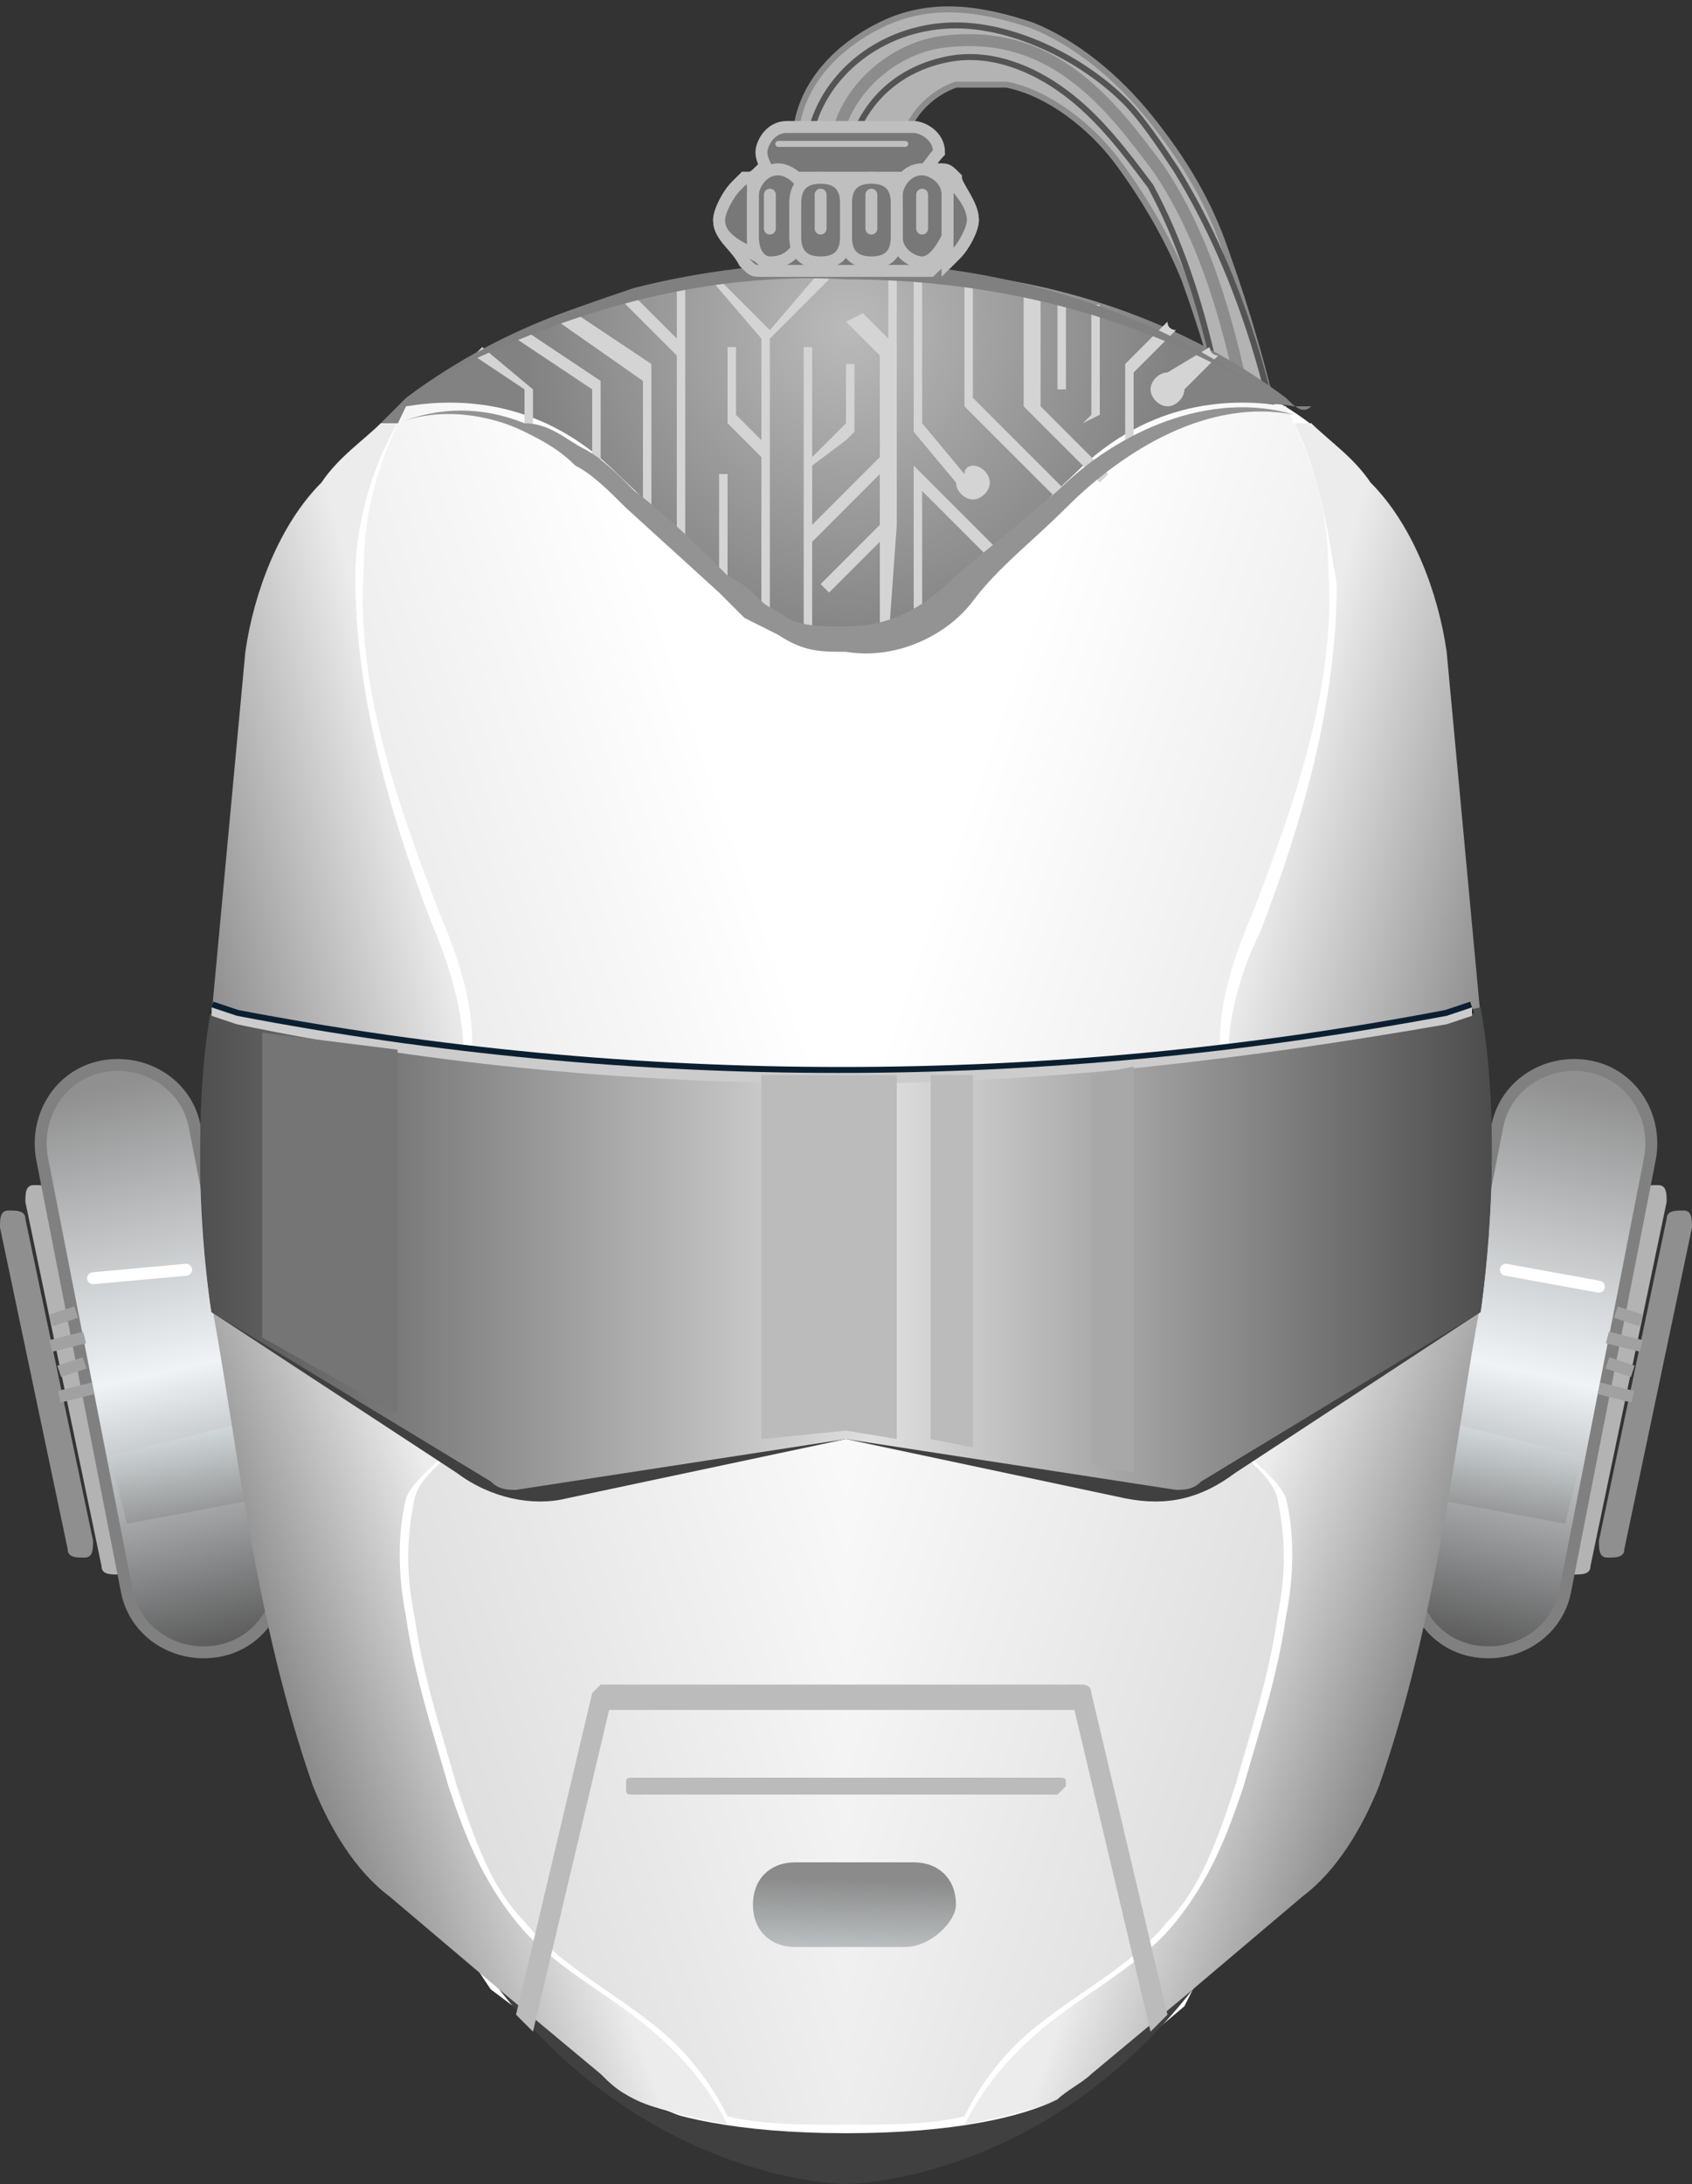 <?xml version="1.0" encoding="utf-8"?>
<!-- Generator: Adobe Illustrator 24.0.2, SVG Export Plug-In . SVG Version: 6.00 Build 0)  -->
<svg version="1.1" id="Layer_1" xmlns="http://www.w3.org/2000/svg" xmlns:xlink="http://www.w3.org/1999/xlink" x="0px" y="0px"
	 viewBox="0 0 20 25.8" style="enable-background:new 0 0 20 25.8;" xml:space="preserve">
<rect x="0" y="0" width="20" height="25.8" fill="#333333" stroke="none"/>
<style type="text/css">
	.st0{fill:#FFFFFF;}
	.st1{fill:#B3B3B3;stroke:#8C8C8C;stroke-width:7.060774e-02;stroke-miterlimit:10;}
	.st2{fill:none;stroke:#545454;stroke-width:7.060774e-02;stroke-miterlimit:10;}
	.st3{fill:none;stroke:#8C8C8C;stroke-width:0.141;stroke-linecap:round;stroke-linejoin:round;stroke-miterlimit:10;}
	.st4{fill:#B3B3B3;}
	.st5{fill:#8F8F8F;}
	.st6{fill:url(#SVGID_1_);stroke:#808080;stroke-width:0.141;stroke-miterlimit:10;}
	.st7{fill:none;stroke:#A1A1A1;stroke-width:0.141;stroke-miterlimit:10;}
	.st8{fill:url(#SVGID_2_);}
	.st9{fill:url(#SVGID_3_);}
	.st10{fill:url(#SVGID_4_);stroke:#808080;stroke-width:0.141;stroke-miterlimit:10;}
	.st11{fill:url(#SVGID_5_);}
	.st12{fill:url(#SVGID_6_);}
	.st13{fill:url(#SVGID_7_);}
	.st14{fill:url(#SVGID_8_);}
	.st15{fill:url(#SVGID_9_);}
	.st16{fill:url(#SVGID_10_);}
	.st17{fill:url(#SVGID_11_);}
	.st18{fill:#404040;}
	.st19{fill:url(#SVGID_12_);}
	.st20{fill:none;stroke:#0B1F30;stroke-width:0.141;stroke-miterlimit:10;}
	.st21{fill:#CCCCCC;}
	.st22{fill:#BBBBBB;}
	.st23{fill:#757575;}
	.st24{fill:#A8A8A8;}
	.st25{fill:none;stroke:#FFFFFF;stroke-width:0.141;stroke-linecap:round;stroke-miterlimit:10;}
	.st26{fill:url(#SVGID_13_);}
	.st27{fill:none;}
	.st28{fill:#4FBEED;}
	.st29{fill:#D4D4D4;}
	.st30{fill:#939393;}
	.st31{fill:#808080;}
	.st32{fill:#787878;stroke:#BFBFBF;stroke-width:0.141;stroke-miterlimit:10;}
	.st33{fill:#787878;stroke:#BFBFBF;stroke-width:0.141;stroke-linecap:round;stroke-linejoin:round;stroke-miterlimit:10;}
	.st34{fill:#787878;stroke:#BFBFBF;stroke-width:7.060774e-02;stroke-linecap:round;stroke-linejoin:round;stroke-miterlimit:10;}
</style>
<g>
	<path class="st0" d="M4.4,5.1c0,0,0.3-0.3,1.4-0.7S14.6,3,16.1,5.7s1.5,8.9,1.5,8.9l-0.1,1L16.2,21l-2.1,2.5L14,23.7l-1.3,1.1
		l-1.5,0.6L10,25.8l-0.2-0.1l-2.5-1l-1.1-0.9l-0.4-0.3l-2-3l-0.5-3.9l-0.8-1.2v-1.9l0.2-2l0.6-5L4.4,5.1z"/>
	<g>
		<path class="st1" d="M10.7,1.7c0-0.3,0.3-0.6,0.6-0.7c0.2,0,0.4,0,0.6,0c0.5,0.1,1,0.5,1.3,0.9c0.3,0.4,0.6,0.9,0.8,1.4
			c0.4,1.1,0.7,2.3,0.8,3.5l0.7,0.6C15.3,5.8,15,4.4,14.5,3c-0.2-0.6-0.5-1.1-0.9-1.6s-0.9-0.9-1.4-1.1c-0.6-0.2-1.2-0.3-1.8,0
			c-0.6,0.3-1,0.8-1,1.4L10.7,1.7z"/>
		<path class="st2" d="M9.6,1.5c0.2-0.7,0.9-1.2,1.7-1.2c0.7,0,1.5,0.4,2,0.9c0.2,0.2,0.4,0.5,0.6,0.8c0.8,1.3,1.2,2.8,1.4,4.3"/>
		<path class="st2" d="M10.1,1.6c0.2-0.5,0.6-0.8,1.1-0.9c0.5-0.1,1,0.1,1.4,0.4s0.7,0.7,1,1.1c0.7,1.3,0.9,2.8,1.1,4.2"/>
		<path class="st3" d="M9.9,1.6c0.1-0.5,0.6-1,1.2-1.1c0.7-0.1,1.2,0.1,1.6,0.4c0.4,0.3,0.7,0.7,1,1.1c0.8,1.2,1,2.7,1.3,4.2"/>
		<path class="st4" d="M1.4,18.6L1.4,18.6c-0.1,0-0.2,0-0.2-0.1l-0.9-4.3c0-0.1,0-0.2,0.1-0.2c0.1,0,0.2,0,0.2,0.1l0.9,4.3
			C1.5,18.5,1.5,18.6,1.4,18.6z"/>
		<path class="st5" d="M1,18.4L1,18.4c-0.1,0-0.2,0-0.2-0.1L0,14.5c0-0.1,0-0.2,0.1-0.2c0.1,0,0.2,0,0.2,0.1l0.8,3.8
			C1.1,18.3,1.1,18.4,1,18.4z"/>
		<linearGradient id="SVGID_1_" gradientUnits="userSpaceOnUse" x1="1.215" y1="12.85" x2="2.675" y2="19.494">
			<stop  offset="0" style="stop-color:#909090"/>
			<stop  offset="0.505" style="stop-color:#EFF3F6"/>
			<stop  offset="1" style="stop-color:#585858"/>
		</linearGradient>
		<path class="st6" d="M2.6,19.5L2.6,19.5c-0.5,0.1-1-0.2-1.1-0.7l-1-5.1c-0.1-0.5,0.2-1,0.7-1.1c0.5-0.1,1,0.2,1.1,0.7l1,5.1
			C3.4,18.9,3.1,19.4,2.6,19.5z"/>
		<line class="st7" x1="0.6" y1="15.6" x2="0.9" y2="15.5"/>
		<line class="st7" x1="0.6" y1="15.9" x2="1" y2="15.8"/>
		<line class="st7" x1="0.7" y1="16.2" x2="1" y2="16.1"/>
		<line class="st7" x1="0.7" y1="16.5" x2="1.1" y2="16.4"/>
		<linearGradient id="SVGID_2_" gradientUnits="userSpaceOnUse" x1="2.071" y1="16.624" x2="2.313" y2="18.044">
			<stop  offset="0" style="stop-color:#E5EEF1"/>
			<stop  offset="1" style="stop-color:#8B8B8B"/>
		</linearGradient>
		<polygon class="st8" points="1.3,17.2 2.9,16.8 3.1,17.7 1.5,18 1.3,17.2 		"/>
		<linearGradient id="SVGID_3_" gradientUnits="userSpaceOnUse" x1="4.821" y1="9.427" x2="1.969" y2="10.165">
			<stop  offset="0" style="stop-color:#ECECEC"/>
			<stop  offset="1" style="stop-color:#8C8C8C"/>
		</linearGradient>
		<path class="st9" d="M5.4,13c-0.3,0.9-1.4,1.4-2.3,1.2c-0.2,0-0.5-0.1-0.7-0.2c0-1.1,0.1-2,0.1-2l0.4-4.3c0.1-0.7,0.4-1.5,0.9-2
			C4,5.4,4.3,5.2,4.5,5c0.1,0,0.1,0,0.2,0C4.4,5.5,4.2,6.2,4.2,6.8c0,1.4,0.4,2.8,0.9,4.1C5.4,11.6,5.6,12.4,5.4,13z"/>
		<path class="st4" d="M18.6,18.6L18.6,18.6c0.1,0,0.2,0,0.2-0.1l0.9-4.3c0-0.1,0-0.2-0.1-0.2c-0.1,0-0.2,0-0.2,0.1l-0.9,4.3
			C18.5,18.5,18.5,18.6,18.6,18.6z"/>
		<path class="st5" d="M19,18.4L19,18.4c0.1,0,0.2,0,0.2-0.1l0.8-3.8c0-0.1,0-0.2-0.1-0.2c-0.1,0-0.2,0-0.2,0.1l-0.8,3.8
			C18.9,18.3,18.9,18.4,19,18.4z"/>
		
			<linearGradient id="SVGID_4_" gradientUnits="userSpaceOnUse" x1="410.277" y1="12.85" x2="411.737" y2="19.494" gradientTransform="matrix(-1 0 0 1 429.062 0)">
			<stop  offset="0" style="stop-color:#909090"/>
			<stop  offset="0.505" style="stop-color:#EFF3F6"/>
			<stop  offset="1" style="stop-color:#585858"/>
		</linearGradient>
		<path class="st10" d="M17.4,19.5L17.4,19.5c0.5,0.1,1-0.2,1.1-0.7l1-5.1c0.1-0.5-0.2-1-0.7-1.1c-0.5-0.1-1,0.2-1.1,0.7l-1,5.1
			C16.6,18.9,16.9,19.4,17.4,19.5z"/>
		<line class="st7" x1="19.4" y1="15.6" x2="19.1" y2="15.5"/>
		<line class="st7" x1="19.4" y1="15.9" x2="19" y2="15.8"/>
		<line class="st7" x1="19.3" y1="16.2" x2="19" y2="16.1"/>
		<line class="st7" x1="19.3" y1="16.5" x2="18.9" y2="16.4"/>
		
			<linearGradient id="SVGID_5_" gradientUnits="userSpaceOnUse" x1="411.133" y1="16.624" x2="411.375" y2="18.044" gradientTransform="matrix(-1 0 0 1 429.062 0)">
			<stop  offset="0" style="stop-color:#E5EEF1"/>
			<stop  offset="1" style="stop-color:#8B8B8B"/>
		</linearGradient>
		<polygon class="st11" points="18.7,17.2 17.1,16.8 16.9,17.7 18.5,18 18.7,17.2 		"/>
		<radialGradient id="SVGID_6_" cx="10.028" cy="3.877" r="3.824" gradientUnits="userSpaceOnUse">
			<stop  offset="0" style="stop-color:#BABABA"/>
			<stop  offset="1" style="stop-color:#828282"/>
		</radialGradient>
		<path class="st12" d="M4.8,4.7C4.7,4.8,4.6,4.9,4.5,5c0.1,0,0.1,0,0.2,0c0.6-0.1,1.6-0.1,2.5,0.8C9,7.2,9,7.5,10,7.5V3.2
			C10,3.2,7.2,2.9,4.8,4.7z M15.2,4.7C12.8,2.9,10,3.2,10,3.2v4.3c1,0,1-0.4,2.8-1.9c1-0.8,1.9-0.9,2.5-0.8c0.1,0,0.1,0,0.2,0
			C15.4,4.9,15.3,4.8,15.2,4.7z"/>
		
			<linearGradient id="SVGID_7_" gradientUnits="userSpaceOnUse" x1="413.883" y1="9.427" x2="411.031" y2="10.165" gradientTransform="matrix(-1 0 0 1 429.062 0)">
			<stop  offset="0" style="stop-color:#ECECEC"/>
			<stop  offset="1" style="stop-color:#8C8C8C"/>
		</linearGradient>
		<path class="st13" d="M14.6,13c0.3,0.9,1.4,1.4,2.3,1.2c0.2,0,0.5-0.1,0.7-0.2c0-1.1-0.1-2-0.1-2l-0.4-4.3c-0.1-0.7-0.4-1.5-0.9-2
			C16,5.4,15.7,5.2,15.5,5c-0.1,0-0.1,0-0.2,0c0.3,0.6,0.4,1.3,0.5,1.9c0,1.4-0.4,2.8-0.9,4.1C14.6,11.6,14.4,12.4,14.6,13z"/>
		<linearGradient id="SVGID_8_" gradientUnits="userSpaceOnUse" x1="5.91" y1="19.687" x2="3.562" y2="20.56">
			<stop  offset="0" style="stop-color:#ECECEC"/>
			<stop  offset="1" style="stop-color:#8C8C8C"/>
		</linearGradient>
		<path class="st14" d="M8.6,25.1c-0.5-0.1-0.9-0.2-1.1-0.3c-0.2-0.1-0.3-0.2-0.4-0.3l-1.2-1v0l-1.3-1.1c-0.4-0.3-0.7-0.8-0.9-1.3
			c-0.7-2-0.9-4.1-1.2-5.7c0-0.3-0.1-0.6-0.1-0.9c0.1,0,0.3,0.1,0.4,0.1c0.6,0.2,1.1,0.6,1.6,1c0.2,0.2,1.2,0.7,1.2,1.1
			c0,0.3-0.7,0.7-0.8,1c-0.1,0.4-0.1,0.9,0,1.4c0.1,0.7,0.3,1.3,0.5,2c0.2,0.6,0.4,1.1,0.8,1.6c0.4,0.5,1,0.8,1.5,1.2
			C8.1,24.3,8.4,24.7,8.6,25.1z"/>
		<linearGradient id="SVGID_9_" gradientUnits="userSpaceOnUse" x1="10.182" y1="14.062" x2="-3.039" y2="18.626">
			<stop  offset="0" style="stop-color:#FFFFFF"/>
			<stop  offset="1" style="stop-color:#BDBDBD"/>
		</linearGradient>
		<path class="st15" d="M10,7.5v17.6h0c-0.5,0-1,0-1.4-0.1c-0.2-0.4-0.5-0.8-0.9-1.1c-0.5-0.4-1.1-0.7-1.5-1.2
			c-0.4-0.4-0.6-1-0.8-1.6c-0.2-0.7-0.4-1.3-0.5-2c-0.1-0.5-0.1-0.9,0-1.4c0.1-0.4,0.8-0.7,0.8-1c0-0.3-1-0.9-1.2-1.1
			c-0.5-0.4-1-0.8-1.6-1c-0.1,0-0.3-0.1-0.4-0.1c0-0.2,0-0.4,0-0.6c0.2,0.1,0.5,0.2,0.7,0.2c0.9,0.2,2-0.3,2.3-1.2
			c0.2-0.7,0-1.4-0.3-2.1c-0.5-1.3-1-2.7-0.9-4.1c0-0.7,0.2-1.3,0.5-1.9c0.6-0.1,1.6-0.1,2.5,0.8C9,7.2,9,7.5,10,7.5z"/>
		
			<linearGradient id="SVGID_10_" gradientUnits="userSpaceOnUse" x1="414.973" y1="19.687" x2="412.623" y2="20.56" gradientTransform="matrix(-1 0 0 1 429.062 0)">
			<stop  offset="0" style="stop-color:#ECECEC"/>
			<stop  offset="1" style="stop-color:#8C8C8C"/>
		</linearGradient>
		<path class="st16" d="M11.4,25.1c0.5-0.1,0.9-0.2,1.1-0.3c0.2-0.1,0.3-0.2,0.4-0.3l1.2-1v0l1.3-1.1c0.4-0.3,0.7-0.8,0.9-1.3
			c0.7-2,0.9-4.1,1.2-5.7c0-0.3,0.1-0.6,0.1-0.9c-0.1,0-0.3,0.1-0.4,0.1c-0.6,0.2-1.1,0.6-1.6,1c-0.2,0.2-1.2,0.7-1.2,1.1
			c0,0.3,0.7,0.7,0.8,1c0.1,0.4,0.1,0.9,0,1.4c-0.1,0.7-0.3,1.3-0.5,2c-0.2,0.6-0.4,1.1-0.8,1.6c-0.4,0.5-1,0.8-1.5,1.2
			C11.9,24.3,11.6,24.7,11.4,25.1z"/>
		
			<linearGradient id="SVGID_11_" gradientUnits="userSpaceOnUse" x1="419.244" y1="14.062" x2="406.023" y2="18.626" gradientTransform="matrix(-1 0 0 1 429.062 0)">
			<stop  offset="0" style="stop-color:#FFFFFF"/>
			<stop  offset="1" style="stop-color:#BDBDBD"/>
		</linearGradient>
		<path class="st17" d="M10,7.5v17.6h0c0.5,0,1,0,1.4-0.1c0.2-0.4,0.5-0.8,0.9-1.1c0.5-0.4,1.1-0.7,1.5-1.2c0.4-0.4,0.6-1,0.8-1.6
			c0.2-0.7,0.4-1.3,0.5-2c0.1-0.5,0.1-0.9,0-1.4c-0.1-0.4-0.8-0.7-0.8-1c0-0.3,1-0.9,1.2-1.1c0.5-0.4,1-0.8,1.6-1
			c0.1,0,0.3-0.1,0.4-0.1c0-0.2,0-0.4,0-0.6c-0.2,0.1-0.5,0.2-0.7,0.2c-0.9,0.2-2-0.3-2.3-1.2c-0.2-0.7,0-1.4,0.3-2.1
			c0.5-1.3,1-2.7,0.9-4.1c0-0.7-0.2-1.3-0.5-1.9c-0.6-0.1-1.6-0.1-2.5,0.8C11,7.2,11,7.5,10,7.5z"/>
		<g>
			<path class="st18" d="M2.5,12.1C2.5,12.1,2.5,12.1,2.5,12.1c-0.3,1.6,0,3.4,0,3.4l2.9,1.9c0.4,0.3,0.9,0.4,1.3,0.3L10,17l3.3,0.7
				c0.5,0.1,0.9,0,1.3-0.3l2.9-1.9c0,0,0.3-1.9,0-3.5c0,0,0,0,0,0C12.5,13.1,7.5,13.2,2.5,12.1z"/>
			<linearGradient id="SVGID_12_" gradientUnits="userSpaceOnUse" x1="2.397" y1="14.696" x2="17.602" y2="14.696">
				<stop  offset="0" style="stop-color:#505050"/>
				<stop  offset="0.521" style="stop-color:#E0E0E0"/>
				<stop  offset="1" style="stop-color:#4D4D4D"/>
			</linearGradient>
			<path class="st19" d="M2.5,11.9C2.5,11.9,2.5,11.9,2.5,11.9c-0.3,1.6,0,3.6,0,3.6l3.3,2c0.1,0.1,0.2,0.1,0.3,0.1l3.9-0.6l3.9,0.6
				c0.1,0,0.2,0,0.3-0.1l3.3-2c0,0,0.3-2,0-3.6c0,0,0,0,0,0C12.5,13,7.5,13,2.5,11.9z"/>
			<path class="st20" d="M2.5,11.9l0.3,0.1c4.7,0.9,9.6,0.9,14.3,0l0.3-0.1"/>
			<g>
				<path class="st21" d="M10,12.8c-2.4,0-4.8-0.2-7.2-0.7L2.5,12l0-0.1l0.3,0.1c4.7,0.9,9.5,0.9,14.3,0l0.3-0.1l0,0.1l-0.3,0.1
					C14.8,12.5,12.4,12.8,10,12.8z"/>
			</g>
		</g>
		<polygon class="st22" points="10.6,17 10,16.9 9,17 9,12.7 10.6,12.7 		"/>
		<polygon class="st23" points="4.7,16.7 3.1,15.8 3.1,12.2 4.7,12.4 		"/>
		<polygon class="st22" points="11.5,17.1 11,17 11,12.7 11.5,12.7 		"/>
		<polygon class="st24" points="13.4,17.4 12.9,17.3 12.9,12.7 13.4,12.6 		"/>
		<path class="st18" d="M12.9,24.5c-0.1,0.1-0.3,0.2-0.4,0.3c-0.4,0.2-1.2,0.4-2.5,0.4h0h0c-1.3,0-2.1-0.2-2.5-0.4
			c-0.2-0.1-0.3-0.2-0.4-0.3l-1.2-1c1.8,2.3,4.1,2.3,4.1,2.3s2.3,0,4.1-2.3L12.9,24.5z"/>
		<line class="st25" x1="17.8" y1="15" x2="18.9" y2="15.2"/>
		<line class="st25" x1="2.2" y1="15" x2="1.1" y2="15.1"/>
		<g>
			<g>
				<path class="st22" d="M6.1,23.8L7,20c0,0,0.1-0.1,0.1-0.1h5.7c0,0,0.1,0,0.1,0.1l0.9,3.8l-0.2,0.2l-0.9-3.8H7.2l-0.9,3.8
					L6.1,23.8z"/>
			</g>
			<g>
				<path class="st22" d="M12.5,21.2h-5c-0.1,0-0.1,0-0.1-0.1c0-0.1,0-0.1,0.1-0.1h5c0.1,0,0.1,0,0.1,0.1
					C12.6,21.1,12.5,21.2,12.5,21.2z"/>
			</g>
		</g>
		<linearGradient id="SVGID_13_" gradientUnits="userSpaceOnUse" x1="10.04" y1="23.727" x2="10.074" y2="22.206">
			<stop  offset="0" style="stop-color:#E5EEF1"/>
			<stop  offset="1" style="stop-color:#8B8B8B"/>
		</linearGradient>
		<path class="st26" d="M10.7,23H9.4c-0.3,0-0.5-0.2-0.5-0.5v0c0-0.3,0.2-0.5,0.5-0.5h1.4c0.3,0,0.5,0.2,0.5,0.5v0
			C11.3,22.7,11,23,10.7,23z"/>
		<g>
			<path class="st27" d="M4.8,4.7C4.7,4.8,4.6,4.9,4.5,5c0.1,0,0.1,0,0.2,0c0.6-0.1,1.6-0.1,2.5,0.8C9,7.2,9,7.5,10,7.5V3.2
				C10,3.2,7.2,2.9,4.8,4.7z"/>
			<path class="st27" d="M15.2,4.7C12.8,2.9,10,3.2,10,3.2v4.3c1,0,1-0.4,2.8-1.9c1-0.8,1.9-0.9,2.5-0.8c0.1,0,0.1,0,0.2,0
				C15.4,4.9,15.3,4.8,15.2,4.7z"/>
		</g>
		<g>
			<rect x="10" y="3.9" class="st27" width="0" height="0.4"/>
			<polygon class="st27" points="10,5.2 10,5.8 10,5.8 10,5.2 			"/>
			<polygon class="st27" points="10,6.6 10,6.6 10,6 10,6 			"/>
			<polygon class="st28" points="10,6 10,6 10,5.8 10,5.8 			"/>
			<polygon class="st28" points="10,3.9 10,3.8 10,3.8 10,3.9 			"/>
			<rect x="10" y="4.3" class="st28" width="0" height="1"/>
			<polygon class="st28" points="10,6.6 10,6.8 10,6.8 10,6.6 			"/>
			<polygon class="st27" points="9.7,5.6 9.6,5.5 9.6,6.2 10,5.8 10,5.2 			"/>
			<path class="st27" d="M8,3.3c-0.2,0-0.3,0.1-0.5,0.1L8,4V3.3z"/>
			<path class="st27" d="M6.1,4C6,4,5.8,4.1,5.7,4.1l0.7,0.5v0.6C6.6,5.2,6.8,5.3,7,5.5V4.6L6.1,4z"/>
			<path class="st27" d="M7.4,3.5C7.2,3.6,7,3.6,6.8,3.7l0.9,0.6v1.8C7.8,6.2,7.9,6.3,8,6.4V4.2L7.4,3.5z"/>
			<path class="st27" d="M6.6,3.7C6.5,3.8,6.3,3.8,6.2,3.9l0.9,0.6v1.1c0,0,0.1,0,0.1,0.1C7.4,5.8,7.5,5.9,7.6,6V4.4L6.6,3.7z"/>
			<path class="st27" d="M8.6,5V4.1h0.1v0.8L9,5.2V4L8.4,3.3l0.1-0.1c-0.1,0-0.2,0-0.3,0v3.2c0.1,0.1,0.2,0.2,0.3,0.3V5.6h0.1V7
				C8.8,7.1,8.9,7.2,9,7.3V5.4L8.6,5z"/>
			<path class="st27" d="M9.7,6.9L10,6.6V6L9.6,6.4v1.2c0.1,0,0.2,0,0.4,0V6.8L9.7,6.9L9.7,6.9z"/>
			<path class="st27" d="M9.6,4.1v1.3L10,5.1V4.3h0V3.9l0,0l0,0V3.2c0,0-0.6-0.1-1.5,0.1l0.6,0.6l0.6-0.6l0.1,0.1L9.1,4v3.3
				c0.1,0.1,0.2,0.1,0.3,0.1V4.1H9.6z"/>
			<path class="st27" d="M5.6,4.2C5.3,4.4,5.1,4.5,4.8,4.7C4.7,4.8,4.6,4.9,4.5,5c0.1,0,0.1,0,0.2,0c0.4-0.1,1-0.1,1.6,0.2V4.7
				L5.6,4.2z"/>
			<path class="st29" d="M6.8,3.7c-0.1,0-0.1,0-0.2,0.1l1,0.7V6c0,0,0.1,0.1,0.1,0.1V4.3L6.8,3.7z"/>
			<path class="st29" d="M6.2,3.9c0,0-0.1,0-0.1,0.1L7,4.6v0.9c0,0,0.1,0.1,0.1,0.1V4.5L6.2,3.9z"/>
			<path class="st29" d="M5.7,4.1c0,0-0.1,0.1-0.1,0.1l0.6,0.4v0.4c0,0,0.1,0,0.1,0.1V4.6L5.7,4.1z"/>
			<path class="st29" d="M8,3.3V4L7.5,3.5c-0.1,0-0.1,0-0.2,0L8,4.2v2.2c0,0,0.1,0.1,0.1,0.1V3.3C8.1,3.3,8.1,3.3,8,3.3z"/>
			<path class="st29" d="M9.8,3.3L9.7,3.2L9.1,3.9L8.5,3.3c0,0,0,0-0.1,0L8.4,3.3L9,4v1.2L8.7,4.9V4.1H8.6V5L9,5.4v1.9
				c0,0,0.1,0.1,0.1,0.1V4L9.8,3.3z"/>
			<polygon class="st29" points="9.7,6.9 9.8,7 10,6.8 10,6.6 			"/>
			<path class="st29" d="M10,6V5.8L9.6,6.2V5.5l0,0L10,5.2v-1h0v0.8L9.6,5.4V4.1H9.5v3.3c0,0,0.1,0,0.1,0V6.4L10,6z"/>
			<polygon class="st28" points="10,3.9 10,3.8 10,3.8 			"/>
			<path class="st29" d="M8.5,5.6v1.2c0,0,0.1,0.1,0.1,0.1V5.6H8.5z"/>
			<path class="st27" d="M10,6.8v0.8c0.2,0,0.3,0,0.4,0V6.4L10,6.8z"/>
			<path class="st27" d="M11,7.3c0.2-0.2,0.4-0.4,0.8-0.7L11,5.8V7.3z"/>
			<path class="st27" d="M12,3.4c-0.2,0-0.4-0.1-0.6-0.1v1.5l1.1,1.1c0.1-0.1,0.1-0.1,0.2-0.2c0,0,0.1,0,0.1-0.1L12,4.7V3.4z"/>
			<polygon class="st27" points="10.4,6.2 10.4,5.6 10,6 10,6.6 			"/>
			<path class="st27" d="M15.2,4.7c-0.3-0.2-0.6-0.4-0.9-0.5L14,4.6c0,0,0,0,0,0c0,0.1-0.1,0.2-0.2,0.2c-0.1,0-0.2-0.1-0.2-0.2
				c0-0.1,0.1-0.2,0.2-0.2c0,0,0.1,0,0.1,0l0.3-0.3C14.1,4.1,14,4,13.9,3.9l-0.5,0.5v0.8c0.8-0.4,1.4-0.4,1.9-0.3c0.1,0,0.1,0,0.2,0
				C15.4,4.9,15.3,4.8,15.2,4.7z"/>
			<path class="st27" d="M11.3,3.2c-0.1,0-0.3,0-0.4,0V5l0.5,0.5c0,0,0.1-0.1,0.1-0.1c0.1,0,0.2,0.1,0.2,0.2c0,0.1-0.1,0.2-0.2,0.2
				c-0.1,0-0.2-0.1-0.2-0.2c0,0,0,0,0,0l0,0l-0.6-0.6V3.2c-0.5,0-0.8,0-0.8,0v0.6l0.1-0.1l0.3,0.3V3.3h0.1v2l0,0v1l0,0v1.3
				c0.1,0,0.2-0.1,0.3-0.1V5.4l1,1c0.2-0.2,0.4-0.3,0.6-0.5l-1.1-1.1V3.2z"/>
			<path class="st27" d="M13.7,3.9c-0.2-0.1-0.5-0.2-0.7-0.3v1.3l-0.2,0.2L12.8,5l0.1-0.1V3.6c-0.1,0-0.2-0.1-0.3-0.1v1.1h-0.1V3.4
				c-0.1,0-0.2,0-0.3-0.1v1.3L13,5.5c0.1-0.1,0.2-0.1,0.2-0.2v-1L13.7,3.9z"/>
			<polygon class="st27" points="10.1,4.3 10.1,5.1 10,5.2 10,5.8 10.4,5.4 10.4,4.2 10.4,4.2 10,3.9 10,4.3 			"/>
			<path class="st29" d="M10.6,6.2v-1l0,0v-2h-0.1v0.8l-0.3-0.3L10,3.8v0l0.4,0.4l0,0v1.2L10,5.8V6l0.4-0.4v0.6L10,6.6v0.2l0.4-0.4
				v1.2c0,0,0.1,0,0.1,0L10.6,6.2L10.6,6.2z"/>
			<polygon class="st29" points="10.1,5.1 10.1,4.3 10,4.3 10,5.2 			"/>
			<path class="st29" d="M11.3,5.7L11.3,5.7C11.3,5.7,11.3,5.7,11.3,5.7c0,0.1,0.1,0.2,0.2,0.2c0.1,0,0.2-0.1,0.2-0.2
				c0-0.1-0.1-0.2-0.2-0.2c0,0-0.1,0-0.1,0.1L10.9,5V3.2c0,0-0.1,0-0.1,0v1.9L11.3,5.7z"/>
			<path class="st29" d="M10.8,7.4c0,0,0.1-0.1,0.1-0.1V5.8l0.8,0.8c0,0,0.1-0.1,0.1-0.1l-1-1V7.4z"/>
			<path class="st29" d="M11.5,3.3c0,0-0.1,0-0.1,0v1.5l1.1,1.1c0,0,0.1-0.1,0.1-0.1l-1.1-1.1V3.3z"/>
			<path class="st29" d="M12.2,3.4c0,0-0.1,0-0.1,0v1.4l0.9,0.9c0,0,0.1-0.1,0.1-0.1l-0.8-0.8V3.4z"/>
			<path class="st29" d="M12.6,4.5V3.5c0,0-0.1,0-0.1,0v1.1H12.6z"/>
			<path class="st29" d="M12.8,5L12.8,5L13,4.9V3.6c0,0-0.1,0-0.1,0v1.3L12.8,5z"/>
			<path class="st29" d="M13.9,3.9c0,0-0.1,0-0.1-0.1l-0.5,0.5v1c0,0,0.1-0.1,0.1-0.1V4.4L13.9,3.9z"/>
			<path class="st29" d="M13.8,4.4c-0.1,0-0.2,0.1-0.2,0.2c0,0.1,0.1,0.2,0.2,0.2c0.1,0,0.2-0.1,0.2-0.2c0,0,0,0,0,0l0.4-0.4
				c0,0-0.1,0-0.1-0.1L13.8,4.4C13.9,4.4,13.8,4.4,13.8,4.4z"/>
		</g>
		<g>
			<path class="st27" d="M4.8,9.7C4.7,9.8,4.6,9.9,4.5,10c0.1,0,0.1,0,0.2,0c0.6-0.1,1.6-0.1,2.5,0.8C9,12.2,9,12.5,10,12.5V8.2
				C10,8.2,7.2,7.9,4.8,9.7z"/>
			<path class="st27" d="M15.2,9.7C12.8,7.9,10,8.2,10,8.2v4.3c1,0,1-0.4,2.8-1.9c1-0.8,1.9-0.9,2.5-0.8c0.1,0,0.1,0,0.2,0
				C15.4,9.9,15.3,9.8,15.2,9.7z"/>
		</g>
		<g>
			<path class="st30" d="M15.3,4.9c-1-0.2-2,0.4-2.7,1.1c-0.4,0.4-0.8,0.7-1.1,1.1c-0.3,0.4-0.9,0.7-1.5,0.6c-0.3,0-0.5,0-0.8-0.2
				C9,7.4,9,7.4,8.8,7.3C8.7,7.2,8.6,7.1,8.5,7L7.4,6C7.2,5.8,7,5.6,6.8,5.5C6.6,5.3,6.4,5.2,6.2,5.1c-0.4-0.2-1-0.3-1.5-0.1
				c0.5-0.2,1-0.2,1.5,0C6.5,5,6.7,5.2,6.9,5.3c0.2,0.1,0.4,0.3,0.6,0.5c0.4,0.3,0.8,0.7,1.1,1C8.8,6.9,8.9,7,9,7.1
				c0.1,0.1,0.2,0.1,0.3,0.2C9.5,7.4,9.7,7.4,10,7.4c0.5,0,0.9-0.2,1.3-0.6l1.2-1C13.2,5.1,14.3,4.6,15.3,4.9z"/>
		</g>
		<g>
			<path class="st31" d="M5.1,4.5c0.7-0.5,1.5-0.8,2.4-1.1C8.3,3.2,9.1,3.1,10,3.1c1.7,0,3.5,0.5,4.9,1.5c-1.5-0.9-3.2-1.3-4.9-1.3
				C8.3,3.2,6.6,3.7,5.1,4.5L5.1,4.5z"/>
		</g>
		<g>
			<path class="st32" d="M11.5,2.6c0,0.1-0.1,0.3-0.2,0.4c0,0-0.1,0.1-0.1,0.1c-0.1,0-0.1,0-0.2,0.1c0,0,0,0,0,0c0,0,0,0-0.1,0H9.1
				c0,0,0,0-0.1,0c0,0,0,0,0,0c-0.1,0-0.1,0-0.2-0.1C8.7,2.9,8.5,2.8,8.5,2.6c0-0.1,0.1-0.3,0.2-0.4c0,0,0.1-0.1,0.1-0.1
				c0.1,0,0.1,0,0.2-0.1c0,0,0,0,0,0c0,0,0,0,0,0c0,0,0,0,0.1,0h1.9c0,0,0,0,0.1,0c0,0,0,0,0,0c0,0,0,0,0,0c0.1,0,0.1,0,0.2,0.1
				C11.3,2.2,11.5,2.4,11.5,2.6z"/>
			<path class="st32" d="M10.8,2.1H9.2C9.1,2.1,9,1.9,9,1.8v0c0-0.1,0.1-0.3,0.3-0.3h1.5c0.1,0,0.3,0.1,0.3,0.3v0
				C11,1.9,10.9,2.1,10.8,2.1z"/>
			<path class="st32" d="M11.5,2.6c0,0.1-0.1,0.3-0.2,0.4c0,0-0.1,0.1-0.1,0.1c0,0,0-0.1,0-0.1V2.2c0,0,0-0.1,0-0.1
				C11.3,2.2,11.5,2.4,11.5,2.6z"/>
			<path class="st32" d="M8.9,2.2v0.7c0,0,0,0.1,0,0.1C8.7,2.9,8.5,2.8,8.5,2.6c0-0.1,0.1-0.3,0.2-0.4c0,0,0.1-0.1,0.1-0.1
				C8.9,2.1,8.9,2.2,8.9,2.2z"/>
			<path class="st32" d="M9.1,3.1L9.1,3.1C9,3.1,8.9,3,8.9,2.8V2.3c0-0.1,0.1-0.3,0.3-0.3h0c0.1,0,0.3,0.1,0.3,0.3v0.5
				C9.4,3,9.3,3.1,9.1,3.1z"/>
			<path class="st32" d="M10.9,3.1L10.9,3.1c-0.1,0-0.3-0.1-0.3-0.3V2.3c0-0.1,0.1-0.3,0.3-0.3h0c0.1,0,0.3,0.1,0.3,0.3v0.5
				C11.1,3,11,3.1,10.9,3.1z"/>
			<path class="st32" d="M10.3,3.1L10.3,3.1C10.1,3.1,10,3,10,2.8V2.4c0-0.2,0.1-0.3,0.3-0.3l0,0c0.2,0,0.3,0.1,0.3,0.3v0.4
				C10.6,3,10.5,3.1,10.3,3.1z"/>
			<path class="st32" d="M9.7,3.1L9.7,3.1C9.5,3.1,9.4,3,9.4,2.8V2.4c0-0.2,0.1-0.3,0.3-0.3h0c0.2,0,0.3,0.1,0.3,0.3v0.4
				C10,3,9.9,3.1,9.7,3.1z"/>
			<line class="st33" x1="10.9" y1="2.3" x2="10.9" y2="2.7"/>
			<line class="st33" x1="10.3" y1="2.3" x2="10.3" y2="2.7"/>
			<line class="st33" x1="9.7" y1="2.3" x2="9.7" y2="2.7"/>
			<line class="st33" x1="9.1" y1="2.3" x2="9.1" y2="2.7"/>
		</g>
		<line class="st34" x1="9.2" y1="1.7" x2="10.7" y2="1.7"/>
	</g>
</g>
</svg>
